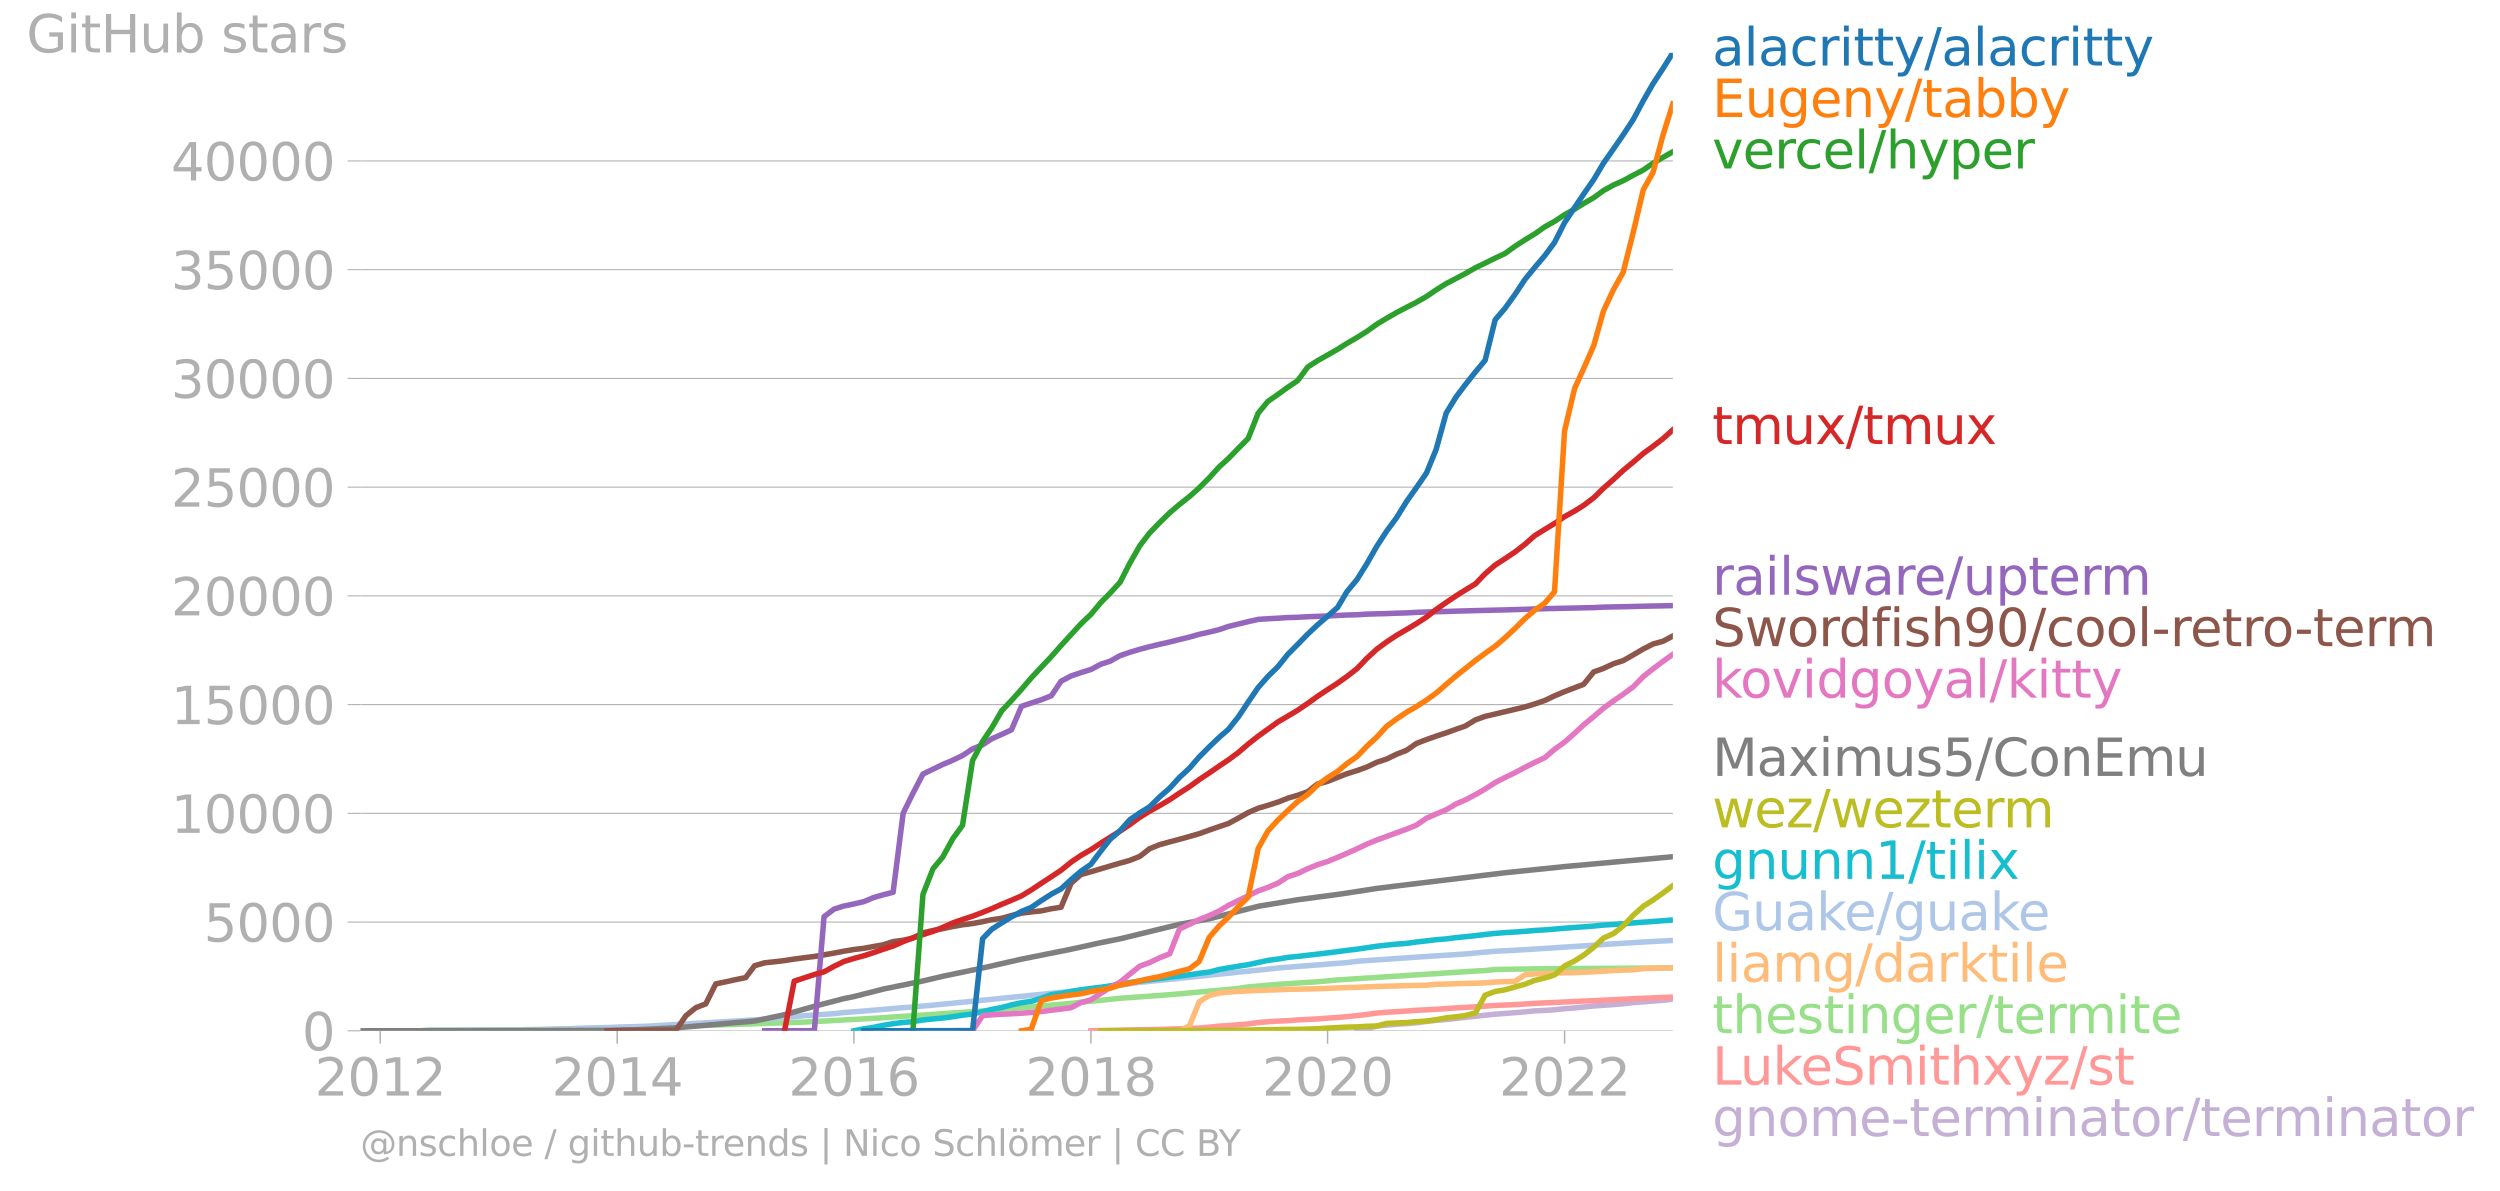 <svg xmlns="http://www.w3.org/2000/svg" xmlns:xlink="http://www.w3.org/1999/xlink" width="907.006" height="432.011" viewBox="0 0 680.254 324.008"><defs><style>*{stroke-linejoin:round;stroke-linecap:butt}</style></defs><g id="figure_1"><path id="patch_1" d="M0 324.008h680.254V0H0v324.008z" style="fill:none"/><g id="axes_1"><path id="patch_2" d="M98.073 280.48h357.12V14.37H98.073V280.48z" style="fill:none"/><g id="matplotlib.axis_1"><g id="xtick_1"><g id="line2d_1"><defs><path id="m3f9199d9d9" d="M0 0v3.5" style="stroke:#b0b0b0;stroke-width:.4"/></defs><use xlink:href="#m3f9199d9d9" x="103.455" y="280.481" style="fill:#b0b0b0;stroke:#b0b0b0;stroke-width:.4"/></g><g id="text_1" style="fill:#b0b0b0" transform="matrix(.14 0 0 -.14 85.64 298.119)"><defs><path id="DejaVuSans-32" d="M1228 531h2203V0H469v531q359 372 979 998 621 627 780 809 303 340 423 576 121 236 121 464 0 372-261 606-261 235-680 235-297 0-627-103-329-103-704-313v638q381 153 712 231 332 78 607 78 725 0 1156-363 431-362 431-968 0-288-108-546-107-257-392-607-78-91-497-524-418-433-1181-1211z" transform="scale(.016)"/><path id="DejaVuSans-30" d="M2034 4250q-487 0-733-480-245-479-245-1442 0-959 245-1439 246-480 733-480 491 0 736 480 246 480 246 1439 0 963-246 1442-245 480-736 480zm0 500q785 0 1199-621 414-620 414-1801 0-1178-414-1799Q2819-91 2034-91q-784 0-1198 620-414 621-414 1799 0 1181 414 1801 414 621 1198 621z" transform="scale(.016)"/><path id="DejaVuSans-31" d="M794 531h1031v3560L703 3866v575l1116 225h631V531h1031V0H794v531z" transform="scale(.016)"/></defs><use xlink:href="#DejaVuSans-32"/><use xlink:href="#DejaVuSans-30" x="63.623"/><use xlink:href="#DejaVuSans-31" x="127.246"/><use xlink:href="#DejaVuSans-32" x="190.869"/></g></g><g id="xtick_2"><use xlink:href="#m3f9199d9d9" id="line2d_2" x="167.944" y="280.481" style="fill:#b0b0b0;stroke:#b0b0b0;stroke-width:.4"/><g id="text_2" style="fill:#b0b0b0" transform="matrix(.14 0 0 -.14 150.13 298.119)"><defs><path id="DejaVuSans-34" d="M2419 4116 825 1625h1594v2491zm-166 550h794V1625h666v-525h-666V0h-628v1100H313v609l1940 2957z" transform="scale(.016)"/></defs><use xlink:href="#DejaVuSans-32"/><use xlink:href="#DejaVuSans-30" x="63.623"/><use xlink:href="#DejaVuSans-31" x="127.246"/><use xlink:href="#DejaVuSans-34" x="190.869"/></g></g><g id="xtick_3"><use xlink:href="#m3f9199d9d9" id="line2d_3" x="232.346" y="280.481" style="fill:#b0b0b0;stroke:#b0b0b0;stroke-width:.4"/><g id="text_3" style="fill:#b0b0b0" transform="matrix(.14 0 0 -.14 214.531 298.119)"><defs><path id="DejaVuSans-36" d="M2113 2584q-425 0-674-291-248-290-248-796 0-503 248-796 249-292 674-292t673 292q248 293 248 796 0 506-248 796-248 291-673 291zm1253 1979v-575q-238 112-480 171-242 60-480 60-625 0-955-422-329-422-376-1275 184 272 462 417 279 145 613 145 703 0 1111-427 408-426 408-1160 0-719-425-1154Q2819-91 2113-91q-810 0-1238 620-428 621-428 1799 0 1106 525 1764t1409 658q238 0 480-47t505-140z" transform="scale(.016)"/></defs><use xlink:href="#DejaVuSans-32"/><use xlink:href="#DejaVuSans-30" x="63.623"/><use xlink:href="#DejaVuSans-31" x="127.246"/><use xlink:href="#DejaVuSans-36" x="190.869"/></g></g><g id="xtick_4"><use xlink:href="#m3f9199d9d9" id="line2d_4" x="296.836" y="280.481" style="fill:#b0b0b0;stroke:#b0b0b0;stroke-width:.4"/><g id="text_4" style="fill:#b0b0b0" transform="matrix(.14 0 0 -.14 279.02 298.119)"><defs><path id="DejaVuSans-38" d="M2034 2216q-450 0-708-241-257-241-257-662 0-422 257-663 258-241 708-241t709 242q260 243 260 662 0 421-258 662-257 241-711 241zm-631 268q-406 100-633 378-226 279-226 679 0 559 398 884 399 325 1092 325 697 0 1094-325t397-884q0-400-227-679-226-278-629-378 456-106 710-416 255-309 255-755 0-679-414-1042Q2806-91 2034-91q-771 0-1186 362-414 363-414 1042 0 446 256 755 257 310 713 416zm-231 997q0-362 226-565 227-203 636-203 407 0 636 203 230 203 230 565 0 363-230 566-229 203-636 203-409 0-636-203-226-203-226-566z" transform="scale(.016)"/></defs><use xlink:href="#DejaVuSans-32"/><use xlink:href="#DejaVuSans-30" x="63.623"/><use xlink:href="#DejaVuSans-31" x="127.246"/><use xlink:href="#DejaVuSans-38" x="190.869"/></g></g><g id="xtick_5"><use xlink:href="#m3f9199d9d9" id="line2d_5" x="361.237" y="280.481" style="fill:#b0b0b0;stroke:#b0b0b0;stroke-width:.4"/><g id="text_5" style="fill:#b0b0b0" transform="matrix(.14 0 0 -.14 343.422 298.119)"><use xlink:href="#DejaVuSans-32"/><use xlink:href="#DejaVuSans-30" x="63.623"/><use xlink:href="#DejaVuSans-32" x="127.246"/><use xlink:href="#DejaVuSans-30" x="190.869"/></g></g><g id="xtick_6"><use xlink:href="#m3f9199d9d9" id="line2d_6" x="425.727" y="280.481" style="fill:#b0b0b0;stroke:#b0b0b0;stroke-width:.4"/><g id="text_6" style="fill:#b0b0b0" transform="matrix(.14 0 0 -.14 407.912 298.119)"><use xlink:href="#DejaVuSans-32"/><use xlink:href="#DejaVuSans-30" x="63.623"/><use xlink:href="#DejaVuSans-32" x="127.246"/><use xlink:href="#DejaVuSans-32" x="190.869"/></g></g></g><g id="matplotlib.axis_2"><g id="ytick_1"><path id="line2d_7" d="M98.073 280.48h357.12" clip-path="url(#p6addd5f6ee)" style="fill:none;stroke:#b0b0b0;stroke-width:.3;stroke-linecap:square"/><g id="line2d_8"><defs><path id="m48897cab69" d="M0 0h-3.5" style="stroke:#b0b0b0;stroke-width:.3"/></defs><use xlink:href="#m48897cab69" x="98.073" y="280.481" style="fill:#b0b0b0;stroke:#b0b0b0;stroke-width:.3"/></g><use xlink:href="#DejaVuSans-30" id="text_7" style="fill:#b0b0b0" transform="matrix(.14 0 0 -.14 82.166 285.8)"/></g><g id="ytick_2"><path id="line2d_9" d="M98.073 250.894h357.12" clip-path="url(#p6addd5f6ee)" style="fill:none;stroke:#b0b0b0;stroke-width:.3;stroke-linecap:square"/><use xlink:href="#m48897cab69" id="line2d_10" x="98.073" y="250.894" style="fill:#b0b0b0;stroke:#b0b0b0;stroke-width:.3"/><g id="text_8" style="fill:#b0b0b0" transform="matrix(.14 0 0 -.14 55.443 256.213)"><defs><path id="DejaVuSans-35" d="M691 4666h2478v-532H1269V2991q137 47 274 70 138 23 276 23 781 0 1237-428 457-428 457-1159 0-753-469-1171Q2575-91 1722-91q-294 0-599 50Q819 9 494 109v635q281-153 581-228t634-75q541 0 856 284 316 284 316 772 0 487-316 771-315 285-856 285-253 0-505-56-251-56-513-175v2344z" transform="scale(.016)"/></defs><use xlink:href="#DejaVuSans-35"/><use xlink:href="#DejaVuSans-30" x="63.623"/><use xlink:href="#DejaVuSans-30" x="127.246"/><use xlink:href="#DejaVuSans-30" x="190.869"/></g></g><g id="ytick_3"><path id="line2d_11" d="M98.073 221.308h357.12" clip-path="url(#p6addd5f6ee)" style="fill:none;stroke:#b0b0b0;stroke-width:.3;stroke-linecap:square"/><use xlink:href="#m48897cab69" id="line2d_12" x="98.073" y="221.308" style="fill:#b0b0b0;stroke:#b0b0b0;stroke-width:.3"/><g id="text_9" style="fill:#b0b0b0" transform="matrix(.14 0 0 -.14 46.536 226.627)"><use xlink:href="#DejaVuSans-31"/><use xlink:href="#DejaVuSans-30" x="63.623"/><use xlink:href="#DejaVuSans-30" x="127.246"/><use xlink:href="#DejaVuSans-30" x="190.869"/><use xlink:href="#DejaVuSans-30" x="254.492"/></g></g><g id="ytick_4"><path id="line2d_13" d="M98.073 191.722h357.12" clip-path="url(#p6addd5f6ee)" style="fill:none;stroke:#b0b0b0;stroke-width:.3;stroke-linecap:square"/><use xlink:href="#m48897cab69" id="line2d_14" x="98.073" y="191.722" style="fill:#b0b0b0;stroke:#b0b0b0;stroke-width:.3"/><g id="text_10" style="fill:#b0b0b0" transform="matrix(.14 0 0 -.14 46.536 197.04)"><use xlink:href="#DejaVuSans-31"/><use xlink:href="#DejaVuSans-35" x="63.623"/><use xlink:href="#DejaVuSans-30" x="127.246"/><use xlink:href="#DejaVuSans-30" x="190.869"/><use xlink:href="#DejaVuSans-30" x="254.492"/></g></g><g id="ytick_5"><path id="line2d_15" d="M98.073 162.135h357.12" clip-path="url(#p6addd5f6ee)" style="fill:none;stroke:#b0b0b0;stroke-width:.3;stroke-linecap:square"/><use xlink:href="#m48897cab69" id="line2d_16" x="98.073" y="162.135" style="fill:#b0b0b0;stroke:#b0b0b0;stroke-width:.3"/><g id="text_11" style="fill:#b0b0b0" transform="matrix(.14 0 0 -.14 46.536 167.454)"><use xlink:href="#DejaVuSans-32"/><use xlink:href="#DejaVuSans-30" x="63.623"/><use xlink:href="#DejaVuSans-30" x="127.246"/><use xlink:href="#DejaVuSans-30" x="190.869"/><use xlink:href="#DejaVuSans-30" x="254.492"/></g></g><g id="ytick_6"><path id="line2d_17" d="M98.073 132.549h357.12" clip-path="url(#p6addd5f6ee)" style="fill:none;stroke:#b0b0b0;stroke-width:.3;stroke-linecap:square"/><use xlink:href="#m48897cab69" id="line2d_18" x="98.073" y="132.549" style="fill:#b0b0b0;stroke:#b0b0b0;stroke-width:.3"/><g id="text_12" style="fill:#b0b0b0" transform="matrix(.14 0 0 -.14 46.536 137.868)"><use xlink:href="#DejaVuSans-32"/><use xlink:href="#DejaVuSans-35" x="63.623"/><use xlink:href="#DejaVuSans-30" x="127.246"/><use xlink:href="#DejaVuSans-30" x="190.869"/><use xlink:href="#DejaVuSans-30" x="254.492"/></g></g><g id="ytick_7"><path id="line2d_19" d="M98.073 102.962h357.12" clip-path="url(#p6addd5f6ee)" style="fill:none;stroke:#b0b0b0;stroke-width:.3;stroke-linecap:square"/><use xlink:href="#m48897cab69" id="line2d_20" x="98.073" y="102.962" style="fill:#b0b0b0;stroke:#b0b0b0;stroke-width:.3"/><g id="text_13" style="fill:#b0b0b0" transform="matrix(.14 0 0 -.14 46.536 108.281)"><defs><path id="DejaVuSans-33" d="M2597 2516q453-97 707-404 255-306 255-756 0-690-475-1069Q2609-91 1734-91q-293 0-604 58T488 141v609q262-153 574-231 313-78 654-78 593 0 904 234t311 681q0 413-289 645-289 233-804 233h-544v519h569q465 0 712 186t247 536q0 359-255 551-254 193-729 193-260 0-557-57-297-56-653-174v562q360 100 674 150t592 50q719 0 1137-327 419-326 419-882 0-388-222-655t-631-370z" transform="scale(.016)"/></defs><use xlink:href="#DejaVuSans-33"/><use xlink:href="#DejaVuSans-30" x="63.623"/><use xlink:href="#DejaVuSans-30" x="127.246"/><use xlink:href="#DejaVuSans-30" x="190.869"/><use xlink:href="#DejaVuSans-30" x="254.492"/></g></g><g id="ytick_8"><path id="line2d_21" d="M98.073 73.376h357.12" clip-path="url(#p6addd5f6ee)" style="fill:none;stroke:#b0b0b0;stroke-width:.3;stroke-linecap:square"/><use xlink:href="#m48897cab69" id="line2d_22" x="98.073" y="73.376" style="fill:#b0b0b0;stroke:#b0b0b0;stroke-width:.3"/><g id="text_14" style="fill:#b0b0b0" transform="matrix(.14 0 0 -.14 46.536 78.695)"><use xlink:href="#DejaVuSans-33"/><use xlink:href="#DejaVuSans-35" x="63.623"/><use xlink:href="#DejaVuSans-30" x="127.246"/><use xlink:href="#DejaVuSans-30" x="190.869"/><use xlink:href="#DejaVuSans-30" x="254.492"/></g></g><g id="ytick_9"><path id="line2d_23" d="M98.073 43.79h357.12" clip-path="url(#p6addd5f6ee)" style="fill:none;stroke:#b0b0b0;stroke-width:.3;stroke-linecap:square"/><use xlink:href="#m48897cab69" id="line2d_24" x="98.073" y="43.79" style="fill:#b0b0b0;stroke:#b0b0b0;stroke-width:.3"/><g id="text_15" style="fill:#b0b0b0" transform="matrix(.14 0 0 -.14 46.536 49.109)"><use xlink:href="#DejaVuSans-34"/><use xlink:href="#DejaVuSans-30" x="63.623"/><use xlink:href="#DejaVuSans-30" x="127.246"/><use xlink:href="#DejaVuSans-30" x="190.869"/><use xlink:href="#DejaVuSans-30" x="254.492"/></g></g><g id="text_16" style="fill:#b0b0b0" transform="matrix(.14 0 0 -.14 7.2 14.267)"><defs><path id="DejaVuSans-47" d="M3809 666v1253H2778v519h1656V434q-365-259-806-392-440-133-940-133-1094 0-1712 639-617 640-617 1780 0 1144 617 1783 618 639 1712 639 456 0 867-113 411-112 758-331v-672q-350 297-744 447t-828 150q-857 0-1287-478-429-478-429-1425 0-944 429-1422 430-478 1287-478 334 0 596 58 263 58 472 180z" transform="scale(.016)"/><path id="DejaVuSans-69" d="M603 3500h575V0H603v3500zm0 1363h575v-729H603v729z" transform="scale(.016)"/><path id="DejaVuSans-74" d="M1172 4494v-994h1184v-447H1172V1153q0-428 117-550t477-122h590V0h-590q-666 0-919 248-253 249-253 905v1900H172v447h422v994h578z" transform="scale(.016)"/><path id="DejaVuSans-48" d="M628 4666h631V2753h2294v1913h631V0h-631v2222H1259V0H628v4666z" transform="scale(.016)"/><path id="DejaVuSans-75" d="M544 1381v2119h575V1403q0-497 193-746 194-248 582-248 465 0 735 297 271 297 271 810v1984h575V0h-575v538q-209-319-486-474-276-155-642-155-603 0-916 375-312 375-312 1097zm1447 2203z" transform="scale(.016)"/><path id="DejaVuSans-62" d="M3116 1747q0 634-261 995t-717 361q-457 0-718-361t-261-995q0-634 261-995t718-361q456 0 717 361t261 995zM1159 2969q182 312 458 463 277 152 661 152 638 0 1036-506 399-506 399-1331T3314 415Q2916-91 2278-91q-384 0-661 152-276 152-458 464V0H581v4863h578V2969z" transform="scale(.016)"/><path id="DejaVuSans-73" d="M2834 3397v-544q-243 125-506 187-262 63-544 63-428 0-642-131t-214-394q0-200 153-314t616-217l197-44q612-131 870-370t258-667q0-488-386-773Q2250-91 1575-91q-281 0-586 55T347 128v594q319-166 628-249 309-82 613-82 406 0 624 139 219 139 219 392 0 234-158 359-157 125-692 241l-200 47q-534 112-772 345-237 233-237 639 0 494 350 762 350 269 994 269 318 0 599-47 282-46 519-140z" transform="scale(.016)"/><path id="DejaVuSans-61" d="M2194 1759q-697 0-966-159t-269-544q0-306 202-486 202-179 548-179 479 0 768 339t289 901v128h-572zm1147 238V0h-575v531q-197-318-491-470T1556-91q-537 0-855 302-317 302-317 808 0 590 395 890 396 300 1180 300h807v57q0 397-261 614t-733 217q-300 0-585-72-284-72-546-216v532q315 122 612 182 297 61 578 61 760 0 1135-394 375-393 375-1193z" transform="scale(.016)"/><path id="DejaVuSans-72" d="M2631 2963q-97 56-211 82-114 27-251 27-488 0-749-317t-261-911V0H581v3500h578v-544q182 319 472 473 291 155 707 155 59 0 131-8 72-7 159-23l3-590z" transform="scale(.016)"/></defs><use xlink:href="#DejaVuSans-47"/><use xlink:href="#DejaVuSans-69" x="77.49"/><use xlink:href="#DejaVuSans-74" x="105.273"/><use xlink:href="#DejaVuSans-48" x="144.482"/><use xlink:href="#DejaVuSans-75" x="219.678"/><use xlink:href="#DejaVuSans-62" x="283.057"/><use xlink:href="#DejaVuSans-20" x="346.533"/><use xlink:href="#DejaVuSans-73" x="378.32"/><use xlink:href="#DejaVuSans-74" x="430.42"/><use xlink:href="#DejaVuSans-61" x="469.629"/><use xlink:href="#DejaVuSans-72" x="530.908"/><use xlink:href="#DejaVuSans-73" x="572.021"/></g></g><path id="line2d_25" d="m369.266 280.48 2.646-.526 2.735-.757 2.647-.26 2.735-.237 2.734-.178 2.647-.23 2.735-.367 2.647-.29 2.734-.225 2.735-.314 2.47-.272 2.735-.296 2.647-.29 2.735-.272 2.646-.207 2.735-.207 2.735-.225 2.647-.272 2.735-.125 2.646-.171 2.735-.29 2.735-.207 2.47-.255 2.735-.278 2.647-.2 2.735-.173 2.646-.236 2.735-.314 2.735-.207 2.647-.219 2.734-.201 2.647-.284" clip-path="url(#p6addd5f6ee)" style="fill:none;stroke:#c5b0d5;stroke-width:1.5;stroke-linecap:square"/><path id="line2d_26" d="m296.836 280.48 2.735-.07 2.47-.042 2.735-.041 2.646-.071 2.735-.047 2.647-.036 2.735-.047 2.735-.118 2.646-.066 2.735-.106 2.647-.095 2.735-.236 2.734-.29 2.47-.137 2.736-.236 2.646-.22 2.735-.396 2.647-.213 2.735-.171 2.734-.107 2.647-.213 2.735-.136 2.647-.13 2.734-.219 2.735-.183 2.559-.22 2.735-.29 2.646-.307 2.735-.379 2.647-.219 2.735-.165 2.734-.166 2.647-.213 2.735-.124 2.647-.136 2.734-.19 2.735-.2 2.47-.137 2.735-.148 2.647-.195 2.735-.178 2.646-.112 2.735-.124 2.735-.16 2.647-.172 2.735-.136 2.646-.095 2.735-.142 2.735-.13 2.47-.124 2.735-.1 2.647-.149 2.735-.118 2.646-.13 2.735-.154 2.735-.106 2.647-.101 2.734-.136 2.647-.089" clip-path="url(#p6addd5f6ee)" style="fill:none;stroke:#ff9896;stroke-width:1.5;stroke-linecap:square"/><path id="line2d_27" d="m114.13 280.48 2.734-.194 24.085-.071 8.116-.142 10.763-.279 34.936-.858 24.084-.822 18.791-1.018 32.201-2.183 21.614-1.894 2.647-.32 5.47-.52 5.205-.55 13.498-.97 15.968-1.433 2.735-.284 2.646-.402 8.117-.704 10.763-.699 5.47-.503 37.493-2.408 2.647-.136 2.735-.308 16.144-.219 32.201-.189h0" clip-path="url(#p6addd5f6ee)" style="fill:none;stroke:#98df8a;stroke-width:1.5;stroke-linecap:square"/><g id="text_17" style="fill:#1f77b4" transform="matrix(.14 0 0 -.14 465.907 17.838)"><defs><path id="DejaVuSans-6c" d="M603 4863h575V0H603v4863z" transform="scale(.016)"/><path id="DejaVuSans-63" d="M3122 3366v-538q-244 135-489 202t-495 67q-560 0-870-355-309-354-309-995t309-996q310-354 870-354 250 0 495 67t489 202V134Q2881 22 2623-34q-257-57-548-57-791 0-1257 497-465 497-465 1341 0 856 470 1346 471 491 1290 491 265 0 518-55 253-54 491-163z" transform="scale(.016)"/><path id="DejaVuSans-79" d="M2059-325q-243-625-475-815-231-191-618-191H506v481h338q237 0 368 113 132 112 291 531l103 262L191 3500h609L1894 763l1094 2737h609L2059-325z" transform="scale(.016)"/><path id="DejaVuSans-2f" d="M1625 4666h531L531-594H0l1625 5260z" transform="scale(.016)"/></defs><use xlink:href="#DejaVuSans-61"/><use xlink:href="#DejaVuSans-6c" x="61.279"/><use xlink:href="#DejaVuSans-61" x="89.063"/><use xlink:href="#DejaVuSans-63" x="150.342"/><use xlink:href="#DejaVuSans-72" x="205.322"/><use xlink:href="#DejaVuSans-69" x="246.436"/><use xlink:href="#DejaVuSans-74" x="274.219"/><use xlink:href="#DejaVuSans-74" x="313.428"/><use xlink:href="#DejaVuSans-79" x="352.637"/><use xlink:href="#DejaVuSans-2f" x="411.816"/><use xlink:href="#DejaVuSans-61" x="445.508"/><use xlink:href="#DejaVuSans-6c" x="506.787"/><use xlink:href="#DejaVuSans-61" x="534.57"/><use xlink:href="#DejaVuSans-63" x="595.85"/><use xlink:href="#DejaVuSans-72" x="650.83"/><use xlink:href="#DejaVuSans-69" x="691.943"/><use xlink:href="#DejaVuSans-74" x="719.727"/><use xlink:href="#DejaVuSans-74" x="758.936"/><use xlink:href="#DejaVuSans-79" x="798.145"/></g><g id="text_18" style="fill:#ff7f0e" transform="matrix(.14 0 0 -.14 465.907 31.838)"><defs><path id="DejaVuSans-45" d="M628 4666h2950v-532H1259V2753h2222v-531H1259V531h2375V0H628v4666z" transform="scale(.016)"/><path id="DejaVuSans-67" d="M2906 1791q0 625-258 968-257 344-723 344-462 0-720-344-258-343-258-968 0-622 258-966t720-344q466 0 723 344 258 344 258 966zm575-1357q0-893-397-1329-396-436-1215-436-303 0-572 45t-522 139v559q253-137 500-202 247-66 503-66 566 0 847 295t281 892v285q-178-310-456-463T1784 0Q1141 0 747 490 353 981 353 1791q0 812 394 1302 394 491 1037 491 388 0 666-153t456-462v531h575V434z" transform="scale(.016)"/><path id="DejaVuSans-65" d="M3597 1894v-281H953q38-594 358-905t892-311q331 0 642 81t618 244V178Q3153 47 2828-22t-659-69q-838 0-1327 487-489 488-489 1320 0 859 464 1363 464 505 1252 505 706 0 1117-455 411-454 411-1235zm-575 169q-6 471-264 752-258 282-683 282-481 0-770-272t-333-766l2050 4z" transform="scale(.016)"/><path id="DejaVuSans-6e" d="M3513 2113V0h-575v2094q0 497-194 743-194 247-581 247-466 0-735-297-269-296-269-809V0H581v3500h578v-544q207 316 486 472 280 156 646 156 603 0 912-373 310-373 310-1098z" transform="scale(.016)"/></defs><use xlink:href="#DejaVuSans-45"/><use xlink:href="#DejaVuSans-75" x="63.184"/><use xlink:href="#DejaVuSans-67" x="126.563"/><use xlink:href="#DejaVuSans-65" x="190.039"/><use xlink:href="#DejaVuSans-6e" x="251.563"/><use xlink:href="#DejaVuSans-79" x="314.941"/><use xlink:href="#DejaVuSans-2f" x="374.121"/><use xlink:href="#DejaVuSans-74" x="407.813"/><use xlink:href="#DejaVuSans-61" x="447.021"/><use xlink:href="#DejaVuSans-62" x="508.301"/><use xlink:href="#DejaVuSans-62" x="571.777"/><use xlink:href="#DejaVuSans-79" x="635.254"/></g><g id="text_19" style="fill:#2ca02c" transform="matrix(.14 0 0 -.14 465.907 45.838)"><defs><path id="DejaVuSans-76" d="M191 3500h609L1894 563l1094 2937h609L2284 0h-781L191 3500z" transform="scale(.016)"/><path id="DejaVuSans-68" d="M3513 2113V0h-575v2094q0 497-194 743-194 247-581 247-466 0-735-297-269-296-269-809V0H581v4863h578V2956q207 316 486 472 280 156 646 156 603 0 912-373 310-373 310-1098z" transform="scale(.016)"/><path id="DejaVuSans-70" d="M1159 525v-1856H581v4831h578v-531q182 312 458 463 277 152 661 152 638 0 1036-506 399-506 399-1331T3314 415Q2916-91 2278-91q-384 0-661 152-276 152-458 464zm1957 1222q0 634-261 995t-717 361q-457 0-718-361t-261-995q0-634 261-995t718-361q456 0 717 361t261 995z" transform="scale(.016)"/></defs><use xlink:href="#DejaVuSans-76"/><use xlink:href="#DejaVuSans-65" x="59.18"/><use xlink:href="#DejaVuSans-72" x="120.703"/><use xlink:href="#DejaVuSans-63" x="159.566"/><use xlink:href="#DejaVuSans-65" x="214.547"/><use xlink:href="#DejaVuSans-6c" x="276.07"/><use xlink:href="#DejaVuSans-2f" x="303.854"/><use xlink:href="#DejaVuSans-68" x="337.545"/><use xlink:href="#DejaVuSans-79" x="400.924"/><use xlink:href="#DejaVuSans-70" x="460.104"/><use xlink:href="#DejaVuSans-65" x="523.58"/><use xlink:href="#DejaVuSans-72" x="585.104"/></g><g id="text_20" style="fill:#d62728" transform="matrix(.14 0 0 -.14 465.907 120.832)"><defs><path id="DejaVuSans-6d" d="M3328 2828q216 388 516 572t706 184q547 0 844-383 297-382 297-1088V0h-578v2094q0 503-179 746-178 244-543 244-447 0-707-297-259-296-259-809V0h-578v2094q0 506-178 748t-550 242q-441 0-701-298-259-298-259-808V0H581v3500h578v-544q197 322 472 475t653 153q382 0 649-194 267-193 395-562z" transform="scale(.016)"/><path id="DejaVuSans-78" d="M3513 3500 2247 1797 3578 0h-678L1881 1375 863 0H184l1360 1831L300 3500h678l928-1247 928 1247h679z" transform="scale(.016)"/></defs><use xlink:href="#DejaVuSans-74"/><use xlink:href="#DejaVuSans-6d" x="39.209"/><use xlink:href="#DejaVuSans-75" x="136.621"/><use xlink:href="#DejaVuSans-78" x="200"/><use xlink:href="#DejaVuSans-2f" x="259.18"/><use xlink:href="#DejaVuSans-74" x="292.871"/><use xlink:href="#DejaVuSans-6d" x="332.08"/><use xlink:href="#DejaVuSans-75" x="429.492"/><use xlink:href="#DejaVuSans-78" x="492.871"/></g><g id="text_21" style="fill:#9467bd" transform="matrix(.14 0 0 -.14 465.907 161.829)"><defs><path id="DejaVuSans-77" d="M269 3500h575l719-2731 715 2731h678l719-2731 716 2731h575L4050 0h-678l-753 2869L1863 0h-679L269 3500z" transform="scale(.016)"/></defs><use xlink:href="#DejaVuSans-72"/><use xlink:href="#DejaVuSans-61" x="41.113"/><use xlink:href="#DejaVuSans-69" x="102.393"/><use xlink:href="#DejaVuSans-6c" x="130.176"/><use xlink:href="#DejaVuSans-73" x="157.959"/><use xlink:href="#DejaVuSans-77" x="210.059"/><use xlink:href="#DejaVuSans-61" x="291.846"/><use xlink:href="#DejaVuSans-72" x="353.125"/><use xlink:href="#DejaVuSans-65" x="391.988"/><use xlink:href="#DejaVuSans-2f" x="453.512"/><use xlink:href="#DejaVuSans-75" x="487.203"/><use xlink:href="#DejaVuSans-70" x="550.582"/><use xlink:href="#DejaVuSans-74" x="614.059"/><use xlink:href="#DejaVuSans-65" x="653.268"/><use xlink:href="#DejaVuSans-72" x="714.791"/><use xlink:href="#DejaVuSans-6d" x="754.154"/></g><g id="text_22" style="fill:#8c564b" transform="matrix(.14 0 0 -.14 465.907 175.829)"><defs><path id="DejaVuSans-53" d="M3425 4513v-616q-359 172-678 256-319 85-616 85-515 0-795-200t-280-569q0-310 186-468 186-157 705-254l381-78q706-135 1042-474t336-907q0-679-455-1029Q2797-91 1919-91q-331 0-705 75-373 75-773 222v650q384-215 753-325 369-109 725-109 540 0 834 212 294 213 294 607 0 343-211 537t-692 291l-385 75q-706 140-1022 440-315 300-315 835 0 619 436 975t1201 356q329 0 669-60 341-59 697-177z" transform="scale(.016)"/><path id="DejaVuSans-6f" d="M1959 3097q-462 0-731-361t-269-989q0-628 267-989 268-361 733-361 460 0 728 362 269 363 269 988 0 622-269 986-268 364-728 364zm0 487q750 0 1178-488 429-487 429-1349 0-859-429-1349Q2709-91 1959-91q-753 0-1180 489-426 490-426 1349 0 862 426 1349 427 488 1180 488z" transform="scale(.016)"/><path id="DejaVuSans-64" d="M2906 2969v1894h575V0h-575v525q-181-312-458-464-276-152-664-152-634 0-1033 506-398 507-398 1332t398 1331q399 506 1033 506 388 0 664-152 277-151 458-463zM947 1747q0-634 261-995t717-361q456 0 718 361 263 361 263 995t-263 995q-262 361-718 361t-717-361q-261-361-261-995z" transform="scale(.016)"/><path id="DejaVuSans-66" d="M2375 4863v-479h-550q-309 0-430-125-120-125-120-450v-309h947v-447h-947V0H697v3053H147v447h550v244q0 584 272 851 272 268 862 268h544z" transform="scale(.016)"/><path id="DejaVuSans-39" d="M703 97v575q238-113 481-172 244-59 479-59 625 0 954 420 330 420 377 1277-181-269-460-413-278-144-615-144-700 0-1108 423-408 424-408 1159 0 718 425 1152 425 435 1131 435 810 0 1236-621 427-620 427-1801 0-1103-524-1761Q2575-91 1691-91q-238 0-482 47Q966 3 703 97zm1256 1978q425 0 673 290 249 291 249 798 0 503-249 795-248 292-673 292t-673-292q-248-292-248-795 0-507 248-798 248-290 673-290z" transform="scale(.016)"/><path id="DejaVuSans-2d" d="M313 2009h1684v-512H313v512z" transform="scale(.016)"/></defs><use xlink:href="#DejaVuSans-53"/><use xlink:href="#DejaVuSans-77" x="63.477"/><use xlink:href="#DejaVuSans-6f" x="145.264"/><use xlink:href="#DejaVuSans-72" x="206.445"/><use xlink:href="#DejaVuSans-64" x="245.809"/><use xlink:href="#DejaVuSans-66" x="309.285"/><use xlink:href="#DejaVuSans-69" x="344.49"/><use xlink:href="#DejaVuSans-73" x="372.273"/><use xlink:href="#DejaVuSans-68" x="424.373"/><use xlink:href="#DejaVuSans-39" x="487.752"/><use xlink:href="#DejaVuSans-30" x="551.375"/><use xlink:href="#DejaVuSans-2f" x="614.998"/><use xlink:href="#DejaVuSans-63" x="648.689"/><use xlink:href="#DejaVuSans-6f" x="703.67"/><use xlink:href="#DejaVuSans-6f" x="764.852"/><use xlink:href="#DejaVuSans-6c" x="826.033"/><use xlink:href="#DejaVuSans-2d" x="853.816"/><use xlink:href="#DejaVuSans-72" x="889.9"/><use xlink:href="#DejaVuSans-65" x="928.764"/><use xlink:href="#DejaVuSans-74" x="990.287"/><use xlink:href="#DejaVuSans-72" x="1029.496"/><use xlink:href="#DejaVuSans-6f" x="1068.359"/><use xlink:href="#DejaVuSans-2d" x="1131.416"/><use xlink:href="#DejaVuSans-74" x="1167.5"/><use xlink:href="#DejaVuSans-65" x="1206.709"/><use xlink:href="#DejaVuSans-72" x="1268.232"/><use xlink:href="#DejaVuSans-6d" x="1307.596"/></g><g id="text_23" style="fill:#e377c2" transform="matrix(.14 0 0 -.14 465.907 189.829)"><defs><path id="DejaVuSans-6b" d="M581 4863h578V1991l1716 1509h734L1753 1863 3688 0h-750L1159 1709V0H581v4863z" transform="scale(.016)"/></defs><use xlink:href="#DejaVuSans-6b"/><use xlink:href="#DejaVuSans-6f" x="54.285"/><use xlink:href="#DejaVuSans-76" x="115.467"/><use xlink:href="#DejaVuSans-69" x="174.646"/><use xlink:href="#DejaVuSans-64" x="202.43"/><use xlink:href="#DejaVuSans-67" x="265.906"/><use xlink:href="#DejaVuSans-6f" x="329.383"/><use xlink:href="#DejaVuSans-79" x="390.564"/><use xlink:href="#DejaVuSans-61" x="449.744"/><use xlink:href="#DejaVuSans-6c" x="511.023"/><use xlink:href="#DejaVuSans-2f" x="538.807"/><use xlink:href="#DejaVuSans-6b" x="572.498"/><use xlink:href="#DejaVuSans-69" x="630.408"/><use xlink:href="#DejaVuSans-74" x="658.191"/><use xlink:href="#DejaVuSans-74" x="697.4"/><use xlink:href="#DejaVuSans-79" x="736.609"/></g><g id="text_24" style="fill:#7f7f7f" transform="matrix(.14 0 0 -.14 465.907 211.133)"><defs><path id="DejaVuSans-4d" d="M628 4666h941l1190-3175 1197 3175h941V0h-616v4097L3078 897h-634L1241 4097V0H628v4666z" transform="scale(.016)"/><path id="DejaVuSans-43" d="M4122 4306v-665q-319 297-680 443-361 147-767 147-800 0-1225-489t-425-1414q0-922 425-1411t1225-489q406 0 767 147t680 444V359q-331-225-702-338-370-112-782-112-1060 0-1670 648-609 649-609 1771 0 1125 609 1773 610 649 1670 649 418 0 788-111 371-111 696-333z" transform="scale(.016)"/></defs><use xlink:href="#DejaVuSans-4d"/><use xlink:href="#DejaVuSans-61" x="86.279"/><use xlink:href="#DejaVuSans-78" x="147.559"/><use xlink:href="#DejaVuSans-69" x="206.738"/><use xlink:href="#DejaVuSans-6d" x="234.521"/><use xlink:href="#DejaVuSans-75" x="331.934"/><use xlink:href="#DejaVuSans-73" x="395.313"/><use xlink:href="#DejaVuSans-35" x="447.412"/><use xlink:href="#DejaVuSans-2f" x="511.035"/><use xlink:href="#DejaVuSans-43" x="544.727"/><use xlink:href="#DejaVuSans-6f" x="614.551"/><use xlink:href="#DejaVuSans-6e" x="675.732"/><use xlink:href="#DejaVuSans-45" x="739.111"/><use xlink:href="#DejaVuSans-6d" x="802.295"/><use xlink:href="#DejaVuSans-75" x="899.707"/></g><g id="text_25" style="fill:#bcbd22" transform="matrix(.14 0 0 -.14 465.907 225.133)"><defs><path id="DejaVuSans-7a" d="M353 3500h2731v-525L922 459h2162V0H275v525l2163 2516H353v459z" transform="scale(.016)"/></defs><use xlink:href="#DejaVuSans-77"/><use xlink:href="#DejaVuSans-65" x="81.787"/><use xlink:href="#DejaVuSans-7a" x="143.311"/><use xlink:href="#DejaVuSans-2f" x="195.801"/><use xlink:href="#DejaVuSans-77" x="229.492"/><use xlink:href="#DejaVuSans-65" x="311.279"/><use xlink:href="#DejaVuSans-7a" x="372.803"/><use xlink:href="#DejaVuSans-74" x="425.293"/><use xlink:href="#DejaVuSans-65" x="464.502"/><use xlink:href="#DejaVuSans-72" x="526.025"/><use xlink:href="#DejaVuSans-6d" x="565.389"/></g><g id="text_26" style="fill:#17becf" transform="matrix(.14 0 0 -.14 465.907 239.133)"><use xlink:href="#DejaVuSans-67"/><use xlink:href="#DejaVuSans-6e" x="63.477"/><use xlink:href="#DejaVuSans-75" x="126.855"/><use xlink:href="#DejaVuSans-6e" x="190.234"/><use xlink:href="#DejaVuSans-6e" x="253.613"/><use xlink:href="#DejaVuSans-31" x="316.992"/><use xlink:href="#DejaVuSans-2f" x="380.615"/><use xlink:href="#DejaVuSans-74" x="414.307"/><use xlink:href="#DejaVuSans-69" x="453.516"/><use xlink:href="#DejaVuSans-6c" x="481.299"/><use xlink:href="#DejaVuSans-69" x="509.082"/><use xlink:href="#DejaVuSans-78" x="536.865"/></g><g id="text_27" style="fill:#aec7e8" transform="matrix(.14 0 0 -.14 465.907 253.133)"><use xlink:href="#DejaVuSans-47"/><use xlink:href="#DejaVuSans-75" x="77.49"/><use xlink:href="#DejaVuSans-61" x="140.869"/><use xlink:href="#DejaVuSans-6b" x="202.148"/><use xlink:href="#DejaVuSans-65" x="256.434"/><use xlink:href="#DejaVuSans-2f" x="317.957"/><use xlink:href="#DejaVuSans-67" x="351.648"/><use xlink:href="#DejaVuSans-75" x="415.125"/><use xlink:href="#DejaVuSans-61" x="478.504"/><use xlink:href="#DejaVuSans-6b" x="539.783"/><use xlink:href="#DejaVuSans-65" x="594.068"/></g><g id="text_28" style="fill:#ffbb78" transform="matrix(.14 0 0 -.14 465.907 267.133)"><use xlink:href="#DejaVuSans-6c"/><use xlink:href="#DejaVuSans-69" x="27.783"/><use xlink:href="#DejaVuSans-61" x="55.566"/><use xlink:href="#DejaVuSans-6d" x="116.846"/><use xlink:href="#DejaVuSans-67" x="214.258"/><use xlink:href="#DejaVuSans-2f" x="277.734"/><use xlink:href="#DejaVuSans-64" x="311.426"/><use xlink:href="#DejaVuSans-61" x="374.902"/><use xlink:href="#DejaVuSans-72" x="436.182"/><use xlink:href="#DejaVuSans-6b" x="477.295"/><use xlink:href="#DejaVuSans-74" x="535.205"/><use xlink:href="#DejaVuSans-69" x="574.414"/><use xlink:href="#DejaVuSans-6c" x="602.197"/><use xlink:href="#DejaVuSans-65" x="629.98"/></g><g id="text_29" style="fill:#98df8a" transform="matrix(.14 0 0 -.14 465.907 281.133)"><use xlink:href="#DejaVuSans-74"/><use xlink:href="#DejaVuSans-68" x="39.209"/><use xlink:href="#DejaVuSans-65" x="102.588"/><use xlink:href="#DejaVuSans-73" x="164.111"/><use xlink:href="#DejaVuSans-74" x="216.211"/><use xlink:href="#DejaVuSans-69" x="255.42"/><use xlink:href="#DejaVuSans-6e" x="283.203"/><use xlink:href="#DejaVuSans-67" x="346.582"/><use xlink:href="#DejaVuSans-65" x="410.059"/><use xlink:href="#DejaVuSans-72" x="471.582"/><use xlink:href="#DejaVuSans-2f" x="512.695"/><use xlink:href="#DejaVuSans-74" x="546.387"/><use xlink:href="#DejaVuSans-65" x="585.596"/><use xlink:href="#DejaVuSans-72" x="647.119"/><use xlink:href="#DejaVuSans-6d" x="686.482"/><use xlink:href="#DejaVuSans-69" x="783.895"/><use xlink:href="#DejaVuSans-74" x="811.678"/><use xlink:href="#DejaVuSans-65" x="850.887"/></g><g id="text_30" style="fill:#ff9896" transform="matrix(.14 0 0 -.14 465.907 295.133)"><defs><path id="DejaVuSans-4c" d="M628 4666h631V531h2272V0H628v4666z" transform="scale(.016)"/></defs><use xlink:href="#DejaVuSans-4c"/><use xlink:href="#DejaVuSans-75" x="53.963"/><use xlink:href="#DejaVuSans-6b" x="117.342"/><use xlink:href="#DejaVuSans-65" x="171.627"/><use xlink:href="#DejaVuSans-53" x="233.15"/><use xlink:href="#DejaVuSans-6d" x="296.627"/><use xlink:href="#DejaVuSans-69" x="394.039"/><use xlink:href="#DejaVuSans-74" x="421.822"/><use xlink:href="#DejaVuSans-68" x="461.031"/><use xlink:href="#DejaVuSans-78" x="524.41"/><use xlink:href="#DejaVuSans-79" x="583.59"/><use xlink:href="#DejaVuSans-7a" x="642.77"/><use xlink:href="#DejaVuSans-2f" x="695.26"/><use xlink:href="#DejaVuSans-73" x="728.951"/><use xlink:href="#DejaVuSans-74" x="781.051"/></g><g id="text_31" style="fill:#c5b0d5" transform="matrix(.14 0 0 -.14 465.907 309.133)"><use xlink:href="#DejaVuSans-67"/><use xlink:href="#DejaVuSans-6e" x="63.477"/><use xlink:href="#DejaVuSans-6f" x="126.855"/><use xlink:href="#DejaVuSans-6d" x="188.037"/><use xlink:href="#DejaVuSans-65" x="285.449"/><use xlink:href="#DejaVuSans-2d" x="346.973"/><use xlink:href="#DejaVuSans-74" x="383.057"/><use xlink:href="#DejaVuSans-65" x="422.266"/><use xlink:href="#DejaVuSans-72" x="483.789"/><use xlink:href="#DejaVuSans-6d" x="523.152"/><use xlink:href="#DejaVuSans-69" x="620.564"/><use xlink:href="#DejaVuSans-6e" x="648.348"/><use xlink:href="#DejaVuSans-61" x="711.727"/><use xlink:href="#DejaVuSans-74" x="773.006"/><use xlink:href="#DejaVuSans-6f" x="812.215"/><use xlink:href="#DejaVuSans-72" x="873.396"/><use xlink:href="#DejaVuSans-2f" x="914.51"/><use xlink:href="#DejaVuSans-74" x="948.201"/><use xlink:href="#DejaVuSans-65" x="987.41"/><use xlink:href="#DejaVuSans-72" x="1048.934"/><use xlink:href="#DejaVuSans-6d" x="1088.297"/><use xlink:href="#DejaVuSans-69" x="1185.709"/><use xlink:href="#DejaVuSans-6e" x="1213.492"/><use xlink:href="#DejaVuSans-61" x="1276.871"/><use xlink:href="#DejaVuSans-74" x="1338.15"/><use xlink:href="#DejaVuSans-6f" x="1377.359"/><use xlink:href="#DejaVuSans-72" x="1438.541"/></g><g id="text_32" style="fill:#b0b0b0" transform="matrix(.097 0 0 -.097 98.073 314.517)"><defs><path id="DejaVuSans-40" d="M2381 1678q0-447 222-702 222-254 610-254 384 0 604 256 221 256 221 700 0 438-225 695-225 258-607 258-378 0-602-256-223-256-223-697zm1703-934q-187-241-429-355t-564-114q-538 0-874 389t-336 1014q0 625 337 1015 338 391 873 391 322 0 565-117 244-117 428-354v409h447V722q457 69 714 417 258 349 258 902 0 334-99 628-98 294-298 544-325 409-792 626t-1017 217q-384 0-738-102-353-101-653-301-490-319-767-836-276-517-276-1120 0-497 179-932 180-434 521-765 328-325 759-495 431-171 922-171 403 0 792 136t714 389l281-347q-390-303-851-464t-936-161q-578 0-1091 205-512 205-912 595Q841 78 631 592q-209 514-209 1105 0 569 212 1084 213 516 607 907 403 396 931 607t1119 211q662 0 1229-272 568-271 952-771 234-307 357-666 124-359 124-744 0-822-497-1297T4084 263v481z" transform="scale(.016)"/><path id="DejaVuSans-7c" d="M1344 4891v-6400H813v6400h531z" transform="scale(.016)"/><path id="DejaVuSans-4e" d="M628 4666h850L3547 763v3903h612V0h-850L1241 3903V0H628v4666z" transform="scale(.016)"/><path id="DejaVuSans-f6" d="M1959 3097q-462 0-731-361t-269-989q0-628 267-989 268-361 733-361 460 0 728 362 269 363 269 988 0 622-269 986-268 364-728 364zm0 487q750 0 1178-488 429-487 429-1349 0-859-429-1349Q2709-91 1959-91q-753 0-1180 489-426 490-426 1349 0 862 426 1349 427 488 1180 488zm295 1266h634v-631h-634v631zm-1222 0h634v-631h-634v631z" transform="scale(.016)"/><path id="DejaVuSans-42" d="M1259 2228V519h1013q509 0 754 211 246 211 246 645 0 438-246 645-245 208-754 208H1259zm0 1919V2741h935q462 0 688 173 227 174 227 530 0 353-227 528-226 175-688 175h-935zm-631 519h1613q722 0 1112-300 391-300 391-853 0-429-200-682t-588-315q466-100 724-418 258-317 258-792 0-625-425-966Q3088 0 2303 0H628v4666z" transform="scale(.016)"/><path id="DejaVuSans-59" d="M-13 4666h679l1293-1919 1285 1919h678L2272 2222V0h-634v2222L-13 4666z" transform="scale(.016)"/></defs><use xlink:href="#DejaVuSans-40"/><use xlink:href="#DejaVuSans-6e" x="100"/><use xlink:href="#DejaVuSans-73" x="163.379"/><use xlink:href="#DejaVuSans-63" x="215.479"/><use xlink:href="#DejaVuSans-68" x="270.459"/><use xlink:href="#DejaVuSans-6c" x="333.838"/><use xlink:href="#DejaVuSans-6f" x="361.621"/><use xlink:href="#DejaVuSans-65" x="422.803"/><use xlink:href="#DejaVuSans-20" x="484.326"/><use xlink:href="#DejaVuSans-2f" x="516.113"/><use xlink:href="#DejaVuSans-20" x="549.805"/><use xlink:href="#DejaVuSans-67" x="581.592"/><use xlink:href="#DejaVuSans-69" x="645.068"/><use xlink:href="#DejaVuSans-74" x="672.852"/><use xlink:href="#DejaVuSans-68" x="712.061"/><use xlink:href="#DejaVuSans-75" x="775.439"/><use xlink:href="#DejaVuSans-62" x="838.818"/><use xlink:href="#DejaVuSans-2d" x="902.295"/><use xlink:href="#DejaVuSans-74" x="938.379"/><use xlink:href="#DejaVuSans-72" x="977.588"/><use xlink:href="#DejaVuSans-65" x="1016.451"/><use xlink:href="#DejaVuSans-6e" x="1077.975"/><use xlink:href="#DejaVuSans-64" x="1141.354"/><use xlink:href="#DejaVuSans-73" x="1204.83"/><use xlink:href="#DejaVuSans-20" x="1256.93"/><use xlink:href="#DejaVuSans-7c" x="1288.717"/><use xlink:href="#DejaVuSans-20" x="1322.408"/><use xlink:href="#DejaVuSans-4e" x="1354.195"/><use xlink:href="#DejaVuSans-69" x="1429"/><use xlink:href="#DejaVuSans-63" x="1456.783"/><use xlink:href="#DejaVuSans-6f" x="1511.764"/><use xlink:href="#DejaVuSans-20" x="1572.945"/><use xlink:href="#DejaVuSans-53" x="1604.732"/><use xlink:href="#DejaVuSans-63" x="1668.209"/><use xlink:href="#DejaVuSans-68" x="1723.189"/><use xlink:href="#DejaVuSans-6c" x="1786.568"/><use xlink:href="#DejaVuSans-f6" x="1814.352"/><use xlink:href="#DejaVuSans-6d" x="1875.533"/><use xlink:href="#DejaVuSans-65" x="1972.945"/><use xlink:href="#DejaVuSans-72" x="2034.469"/><use xlink:href="#DejaVuSans-20" x="2075.582"/><use xlink:href="#DejaVuSans-7c" x="2107.369"/><use xlink:href="#DejaVuSans-20" x="2141.061"/><use xlink:href="#DejaVuSans-43" x="2172.848"/><use xlink:href="#DejaVuSans-43" x="2242.672"/><use xlink:href="#DejaVuSans-20" x="2312.496"/><use xlink:href="#DejaVuSans-42" x="2344.283"/><use xlink:href="#DejaVuSans-59" x="2407.387"/></g><path id="line2d_28" d="m320.92 280.48 2.735-1.342 2.647-6.527 2.735-1.752 2.734-.633 2.47-.284 2.736-.195 2.646-.118 2.735-.142 2.647-.071 2.735-.107 2.734-.112 2.647-.036 2.735-.077 2.647-.047 2.734-.107 2.735-.106 2.559-.1 2.735-.066 2.646-.13 2.735-.1 2.647-.083 2.735-.066 2.734-.094 2.647-.048 2.735-.059 2.647-.248 2.734-.071 2.735-.089 2.47-.083 2.735-.047 2.647-.1 2.735-.232 2.646-.1 2.735-.083 2.735-1.781 2.647-.249 2.735-.065 2.646-.13 2.735-.112 2.735-.048 2.47-.1 2.735-.107 2.647-.19 2.735-.153 2.646-.112 2.735-.095 2.735-.326 2.647-.106 2.734-.053 2.647-.107" clip-path="url(#p6addd5f6ee)" style="fill:none;stroke:#ffbb78;stroke-width:1.5;stroke-linecap:square"/><path id="line2d_29" d="m114.13 280.48 5.38-.112 24.174-.035 32.2-1.095 8.028-.467 8.117-.468 18.703-1.124 2.735-.396 2.646-.125 2.735-.29 8.117-.544 2.646-.314 5.47-.408 18.791-1.598 42.964-4.301 13.321-1.918 5.382-.526 21.438-2.237 8.028-.823 2.735-.313 18.79-1.468 2.736-.36 16.144-1.119 8.116-.527 5.205-.331 5.382-.527 2.735-.219 5.381-.272 8.117-.497 8.116-.532 5.205-.344 5.382-.372 8.116-.491 8.028-.438h0" clip-path="url(#p6addd5f6ee)" style="fill:none;stroke:#aec7e8;stroke-width:1.5;stroke-linecap:square"/><path id="line2d_30" d="m232.346 280.48 2.735-.532 2.558-.402 2.735-.562 2.647-.438 2.735-.343 2.646-.213 2.735-.45 2.735-.284 2.647-.243 2.735-.36 2.646-.415 2.735-.32 2.735-.656 2.47-.586 2.735-.55 2.647-.687 2.734-.603 2.647-.373 2.735-.846 2.735-.977 2.646-.349 2.735-.514 2.647-.45 2.735-.367 2.735-.337 2.47-.355 2.735-.527 2.646-.402 2.735-.38 2.647-.384 2.735-.313 2.735-.373 2.646-.29 2.735-.367 2.647-.396 2.735-.338 2.734-.704 2.47-.438 2.736-.45 2.646-.414 2.735-.597 2.647-.568 2.735-.367 2.734-.462 2.647-.266 2.735-.314 2.647-.301 2.734-.332 2.735-.349 2.559-.343 2.735-.326 2.646-.396 2.735-.397 2.647-.307 2.735-.272 2.734-.196 2.647-.378 2.735-.308 2.647-.314 2.734-.23 2.735-.35 2.47-.242 2.735-.284 2.647-.32 2.735-.302 2.646-.207 2.735-.16 2.735-.195 2.647-.225 2.735-.165 2.646-.213 2.735-.243 2.735-.207 2.47-.166 2.735-.213 2.647-.266 2.735-.166 2.646-.195 2.735-.23 2.735-.196 2.647-.201 2.734-.195 2.647-.202" clip-path="url(#p6addd5f6ee)" style="fill:none;stroke:#17becf;stroke-width:1.5;stroke-linecap:square"/><path id="line2d_31" d="m299.57 280.48 2.47-.029 2.736-.006 2.646-.011h5.382l2.735-.006 2.735-.018 2.646-.006 2.735-.018 2.647-.006 2.735-.006h2.734l2.47-.041 2.736-.036 2.646-.017 2.735-.06 2.647-.047 2.735-.023 2.734-.048 2.647-.018 2.735-.059 2.647-.106 2.734-.172 2.735-.142 2.559-.124 2.735-.065 2.646-.16 2.735-.077 2.647-.71 2.735-.118 2.734-.107 2.647-.248 2.735-.16 2.647-.379 2.734-.485 2.735-.32 2.47-.331 2.735-.698 2.647-4.829 2.735-1.017 2.646-.438 2.735-.776 2.735-.757 2.647-1.041 2.735-.645 2.646-.835 2.735-2.444 2.735-1.372 2.47-1.563 2.735-2.153 2.647-2.497 2.735-1.225 2.646-2.101 2.735-2.882 2.735-2.467 2.647-1.675 2.734-1.929 2.647-2.006" clip-path="url(#p6addd5f6ee)" style="fill:none;stroke:#bcbd22;stroke-width:1.5;stroke-linecap:square"/><path id="line2d_32" d="m98.073 280.48 26.908-.011 40.229-.1 7.94-.172 10.762-.527 21.438-1.852 8.117-1.716 8.116-2.296 5.382-1.396 2.646-.693 2.735-.55 8.028-2.047 10.763-2.202 5.382-1.272 10.85-2.26 10.587-2.408 13.498-2.699 8.117-1.793 5.205-1.041 16.144-3.935 8.117-1.509 13.321-3.402 10.763-1.787 10.851-1.438 5.294-.8 5.381-.84 5.382-.668 29.465-3.592 16.233-1.68 29.466-2.687h0" clip-path="url(#p6addd5f6ee)" style="fill:none;stroke:#7f7f7f;stroke-width:1.5;stroke-linecap:square"/><path id="line2d_33" d="m261.9 280.48 2.735-.011 2.735-4.107 2.47-.218 2.735-.172 2.647-.113 2.734-.16 2.647-.206 2.735-.255 2.735-.349 2.646-.325 2.735-.361 2.647-1.39 2.735-.782 2.735-1.74 2.47-1.591 2.735-1.45 2.646-2.178 2.735-2.195 2.647-.959 2.735-1.313 2.735-1.065 2.646-6.722 2.735-1.308 2.647-1.296 2.735-1.083 2.734-1.272 2.47-1.497 2.736-1.332 2.646-1.266 2.735-1.349 2.647-.959 2.735-1.16 2.734-1.769 2.647-.864 2.735-1.301 2.647-1.077 2.734-.87 2.735-1.136 2.559-1.107 2.735-1.219 2.646-1.254 2.735-1.142 2.647-.953 2.735-1 2.734-.994 2.647-1.089 2.735-1.887 2.647-1.142 2.734-1.143 2.735-1.633 2.47-1.053 2.735-1.444 2.647-1.52 2.735-1.77 2.646-1.349 2.735-1.331 2.735-1.468 2.647-1.325 2.735-1.284 2.646-2.273 2.735-1.97 2.735-2.414 2.47-2.296 2.735-2.231 2.647-2.284 2.735-1.994 2.646-1.817 2.735-2.024 2.735-2.792 2.647-2.09 2.734-2.053 2.647-1.881" clip-path="url(#p6addd5f6ee)" style="fill:none;stroke:#e377c2;stroke-width:1.5;stroke-linecap:square"/><path id="line2d_34" d="m165.21 280.48 2.734-.064 2.735-.036 2.47-.006h2.735l2.647-.017 2.735-.006 2.646-.006 2.735-3.983 2.735-2.195 2.647-1 2.735-5.45 2.646-.544 2.735-.61 2.735-.55 2.47-3.243 2.735-.792 2.647-.279 2.735-.325 2.646-.414 2.735-.361 2.735-.343 2.647-.45 2.735-.468 2.646-.514 2.735-.456 2.735-.331 2.558-.48 2.735-.479 2.647-.864 2.735-.373 2.646-.585 2.735-1.438 2.735-.628 2.647-.497 2.735-.58 2.646-.473 2.735-.343 2.735-.509 2.47-.527 2.735-.39 2.647-.746 2.734-.645 2.647-.343 2.735-.284 2.735-.58 2.646-.414 2.735-6.527 2.647-2.337 2.735-.787 2.735-.81 2.47-.74 2.735-.8 2.646-.739 2.735-1.095 2.647-2.077 2.735-1.106 2.735-.758 2.646-.704 2.735-.763 2.647-.758 2.735-.988 2.734-.952 2.47-.817 2.736-1.491 2.646-1.485 2.735-1.202 2.647-.787 2.735-.87 2.734-1.088 2.647-.775 2.735-.97 2.647-2.09 2.734-.716 2.735-1.094 2.559-.994 2.735-.858 2.646-.953 2.735-1.308 2.647-.864 2.735-1.325 2.734-1.077 2.647-1.84 2.735-1.066 2.647-.934 2.734-.9 2.735-.994 2.47-.858 2.735-1.669 2.647-.958 2.735-.64 2.646-.632 2.735-.645 2.735-.657 2.647-.805 2.735-.94 2.646-1.255 2.735-1.16 2.735-1.047 2.47-.935 2.735-3.38 2.647-.946 2.735-1.284 2.646-.846 2.735-1.568 2.735-1.598 2.647-1.355 2.734-.77 2.647-1.408" clip-path="url(#p6addd5f6ee)" style="fill:none;stroke:#8c564b;stroke-width:1.5;stroke-linecap:square"/><path id="line2d_35" d="m208.085 280.48 2.647-.005h2.735l2.646-.006h2.735l2.735-.012 2.647-31.036 2.735-2.06 2.646-.828 2.735-.568 2.735-.639 2.558-1.077 2.735-.793 2.647-.674 2.735-21.515 2.646-5.397 2.735-5.243 2.735-1.337 2.647-1.278 2.735-1.154 2.646-1.284 2.735-1.799 2.735-1.112 2.47-1.628 2.735-1.219 2.647-1.218 2.734-6.427 2.647-.87 2.735-.893 2.735-1.089 2.646-3.958 2.735-1.432 2.647-.9 2.735-.852 2.735-1.456 2.47-.792 2.735-1.527 2.646-.905 2.735-.829 2.647-.698 2.735-.657 2.735-.621 2.646-.669 2.735-.663 2.647-.757 2.735-.61 2.734-.674 2.47-.852 2.736-.669 2.646-.639 2.735-.621 2.647-.178 2.735-.142 2.734-.183 2.647-.065 2.735-.16 2.647-.089 2.734-.112 2.735-.136 2.559-.125 2.735-.07 2.646-.172 2.735-.077 2.647-.071 2.735-.107 2.734-.077 2.647-.148 2.735-.094 2.647-.083 2.734-.06 2.735-.1 2.47-.059 2.735-.083 2.647-.065 2.735-.065 2.646-.06 2.735-.088 2.735-.071 2.647-.1 2.735-.072 2.646-.059 2.735-.065 2.735-.047 2.47-.071 2.735-.048 2.647-.136 2.735-.059 2.646-.047 2.735-.065 2.735-.077 2.647-.053 2.734-.042 2.647-.077" clip-path="url(#p6addd5f6ee)" style="fill:none;stroke:#9467bd;stroke-width:1.5;stroke-linecap:square"/><path id="line2d_36" d="m213.467 280.48 2.646-13.514 2.735-.888 2.735-.911 2.647-.734 2.735-1.509 2.646-1.29 2.735-.84 2.735-.74 2.558-.828 2.735-.947 2.647-.864 2.735-1.2 2.646-1.019 2.735-.9 2.735-.863 2.647-1.083 2.735-1.219 2.646-.935 2.735-.887 2.735-1.054 2.47-.994 2.735-1.207 2.647-1.089 2.734-1.189 2.647-1.604 2.735-1.828 2.735-1.781 2.646-1.758 2.735-2.213 2.647-1.804 2.735-1.58 2.735-1.793 2.47-1.574 2.735-1.687 2.646-1.775 2.735-1.994 2.647-1.65 2.735-1.516 2.735-1.61 2.646-1.786 2.735-1.752 2.647-1.923 2.735-1.828 2.734-1.888 2.47-1.645 2.736-2.035 2.646-2.279 2.735-2.148 2.647-1.91 2.735-1.977 2.734-1.604 2.647-1.58 2.735-1.864 2.647-1.9 2.734-1.834 2.735-1.769 2.559-1.822 2.735-2.13 2.646-2.77 2.735-2.526 2.647-1.953 2.735-1.805 2.734-1.592 2.647-1.597 2.735-1.764 2.647-2.089 2.734-1.905 2.735-1.834 2.47-1.557 2.735-1.65 2.647-2.758 2.735-2.379 2.646-1.716 2.735-1.834 2.735-2.112 2.647-2.344 2.735-1.692 2.646-1.615 2.735-1.858 2.735-1.527 2.47-1.539 2.735-2.077 2.647-2.58 2.735-2.414 2.646-2.455 2.735-2.255 2.735-2.355 2.647-1.93 2.734-2.112 2.647-2.372" clip-path="url(#p6addd5f6ee)" style="fill:none;stroke:#d62728;stroke-width:1.5;stroke-linecap:square"/><path id="line2d_37" d="m248.402 280.48 2.735-37.1 2.735-7.007 2.647-3.177 2.735-4.982 2.646-3.64 2.735-17.621 2.735-5.225 2.47-3.64 2.735-4.692 2.647-2.793 2.734-3.047 2.647-3.095 2.735-2.929 2.735-2.882 2.646-3.006 2.735-2.988 2.647-2.882 2.735-2.597 2.735-3.272 2.47-2.498 2.735-2.97 2.646-5.172 2.735-4.787 2.647-3.45 2.735-2.822 2.735-2.68 2.646-2.261 2.735-2.148 2.647-2.361 2.735-2.734 2.734-3.012 2.47-2.236 2.736-2.805 2.646-2.651 2.735-6.894 2.647-3.207 2.735-1.905 2.734-1.97 2.647-1.788 2.735-3.698 2.647-1.71 2.734-1.539 2.735-1.568 2.559-1.615 2.735-1.598 2.646-1.65 2.735-1.965 2.647-1.598 2.735-1.562 2.734-1.45 2.647-1.35 2.735-1.567 2.647-1.81 2.734-1.705 2.735-1.438 2.47-1.296 2.735-1.574 2.647-1.278 2.735-1.355 2.646-1.225 2.735-1.982 2.735-1.77 2.647-1.603 2.735-1.929 2.646-1.48 2.735-1.816 2.735-1.515 2.47-1.538 2.735-1.58 2.647-1.935 2.735-1.52 2.646-1.172 2.735-1.498 2.735-1.408 2.647-1.852 2.734-1.615 2.647-1.503" clip-path="url(#p6addd5f6ee)" style="fill:none;stroke:#2ca02c;stroke-width:1.5;stroke-linecap:square"/><path id="line2d_38" d="m277.956 280.48 2.647-.413 2.735-7.8 2.735-.703 2.646-.45 2.735-.379 2.647-.325 2.735-.628 2.735-.45 2.47-.437 2.735-.864 2.646-.515 2.735-.65 2.647-.593 2.735-.538 2.735-.68 2.646-.728 2.735-.699 2.647-2.005 2.735-6.563 2.734-3.148 2.47-2.313 2.736-2.912 2.646-2.55 2.735-13.249 2.647-4.775 2.735-2.994 2.734-2.616 2.647-2.414 2.735-1.917 2.647-2.55 2.734-2.018 2.735-1.71 2.559-2.13 2.735-1.93 2.646-2.751 2.735-2.533 2.647-2.893 2.735-2.036 2.734-1.834 2.647-1.521 2.735-1.77 2.647-1.91 2.734-2.361 2.735-2.35 2.47-1.958 2.735-2.207 2.647-1.93 2.735-1.952 2.646-2.237 2.735-2.574 2.735-2.71 2.647-2.26 2.735-1.924 2.646-3.094 2.735-43.723 2.735-11.598 2.47-5.432 2.735-6.207 2.647-9.426 2.735-5.859 2.646-4.716 2.735-10.864 2.735-11.604 2.647-4.71 2.734-10.23 2.647-8.391" clip-path="url(#p6addd5f6ee)" style="fill:none;stroke:#ff7f0e;stroke-width:1.5;stroke-linecap:square"/><path id="line2d_39" d="m235.08 280.48 2.56-.011h5.381l2.735-.012 2.646-.006H256.52l2.735-.006 2.646-.006 2.735-.005 2.735-25.019 2.47-2.55 2.735-1.752 2.647-1.633 2.734-1.48 2.647-1.088 2.735-1.858 2.735-1.757 2.646-1.438 2.735-2.527 2.647-2.243 2.735-1.899 2.735-3.657 2.47-3.124 2.735-2.379 2.646-2.97 2.735-1.888 2.647-1.633 2.735-2.698 2.735-2.38 2.646-2.899 2.735-2.538 2.647-3.054 2.735-2.745 2.734-2.616 2.47-2.13 2.736-3.432 2.646-3.988 2.735-3.988 2.647-3.012 2.735-2.669 2.734-3.408 2.647-2.651 2.735-2.81 2.647-2.492 2.734-2.35 2.735-2.396 2.559-4.331 2.735-3.284 2.646-4.249 2.735-4.781 2.647-4.083 2.735-3.71 2.734-4.432 2.647-3.716 2.735-3.97 2.647-6.456 2.734-9.888 2.735-4.444 2.47-3.272 2.735-3.45 2.647-3.178 2.735-11.024 2.646-3.083 2.735-3.793 2.735-4.118 2.647-3.249 2.735-3.207 2.646-3.568 2.735-5.39 2.735-4.13 2.47-3.687 2.735-3.912 2.647-4.473 2.735-3.894 2.646-3.834 2.735-4.154 2.735-5.13 2.647-4.616 2.734-4.171 2.647-4.237" clip-path="url(#p6addd5f6ee)" style="fill:none;stroke:#1f77b4;stroke-width:1.5;stroke-linecap:square"/></g></g><defs><clipPath id="p6addd5f6ee"><path d="M98.073 14.369h357.12v266.112H98.073z"/></clipPath></defs></svg>